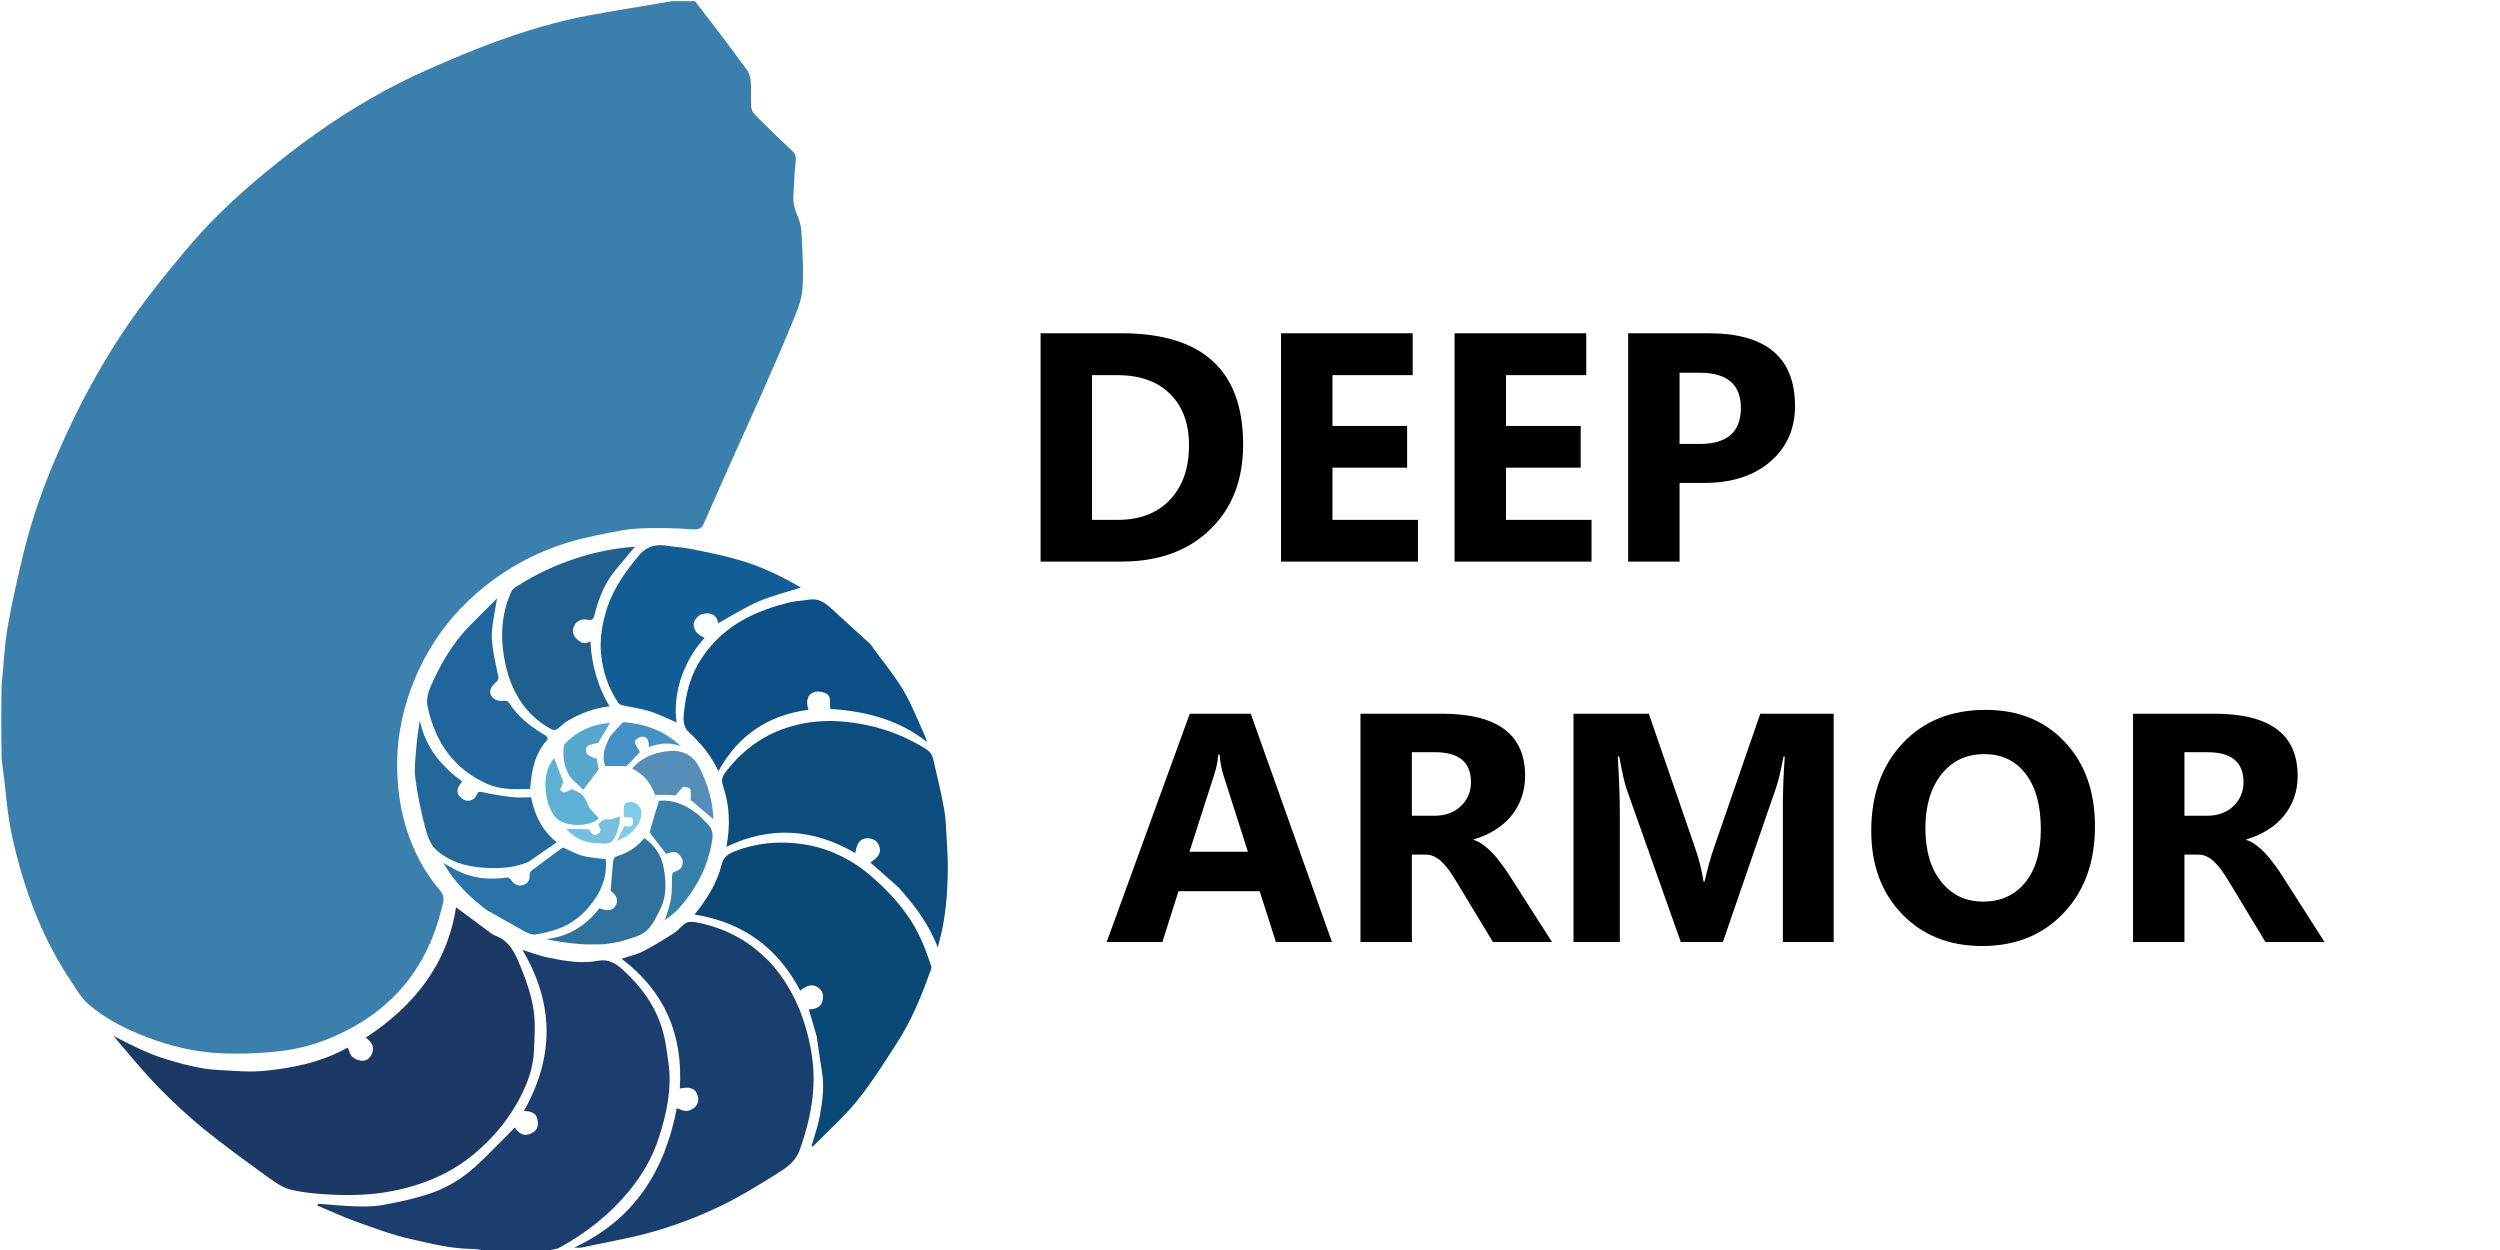 <svg width="138" height="69" viewBox="0 0 138 69" fill="none" xmlns="http://www.w3.org/2000/svg">
<g clip-path="url(#clip0_774_5256)">
<path d="M38.366 0.065C39.347 1.331 40.305 2.591 41.239 3.869C41.372 4.051 41.429 4.316 41.446 4.548C41.478 4.989 41.44 5.435 41.464 5.878C41.473 6.029 41.547 6.211 41.653 6.317C42.339 7.005 43.038 7.681 43.746 8.346C43.91 8.5 43.948 8.661 43.927 8.863C43.904 9.096 43.879 9.329 43.865 9.563C43.839 9.98 43.824 10.398 43.797 10.816C43.774 11.186 43.851 11.524 44.004 11.869C44.139 12.171 44.228 12.516 44.243 12.846C44.292 13.9 44.38 14.964 44.289 16.01C44.23 16.685 43.92 17.349 43.657 17.992C43.137 19.265 42.577 20.523 42.022 21.783C41.553 22.85 41.065 23.909 40.589 24.973C40.002 26.289 39.419 27.606 38.838 28.924C38.713 29.207 38.533 29.244 38.127 29.213C37.404 29.16 36.678 29.141 35.953 29.15C35.398 29.157 34.834 29.183 34.289 29.284C33.301 29.468 32.306 29.654 31.347 29.946C29.667 30.458 28.124 31.277 26.755 32.371C25.502 33.372 24.45 34.567 23.643 35.97C22.862 37.328 22.336 38.775 22.078 40.309C21.902 41.354 21.884 42.414 21.985 43.481C22.126 44.962 22.53 46.355 23.245 47.651C23.546 48.196 23.915 48.713 24.316 49.19C24.587 49.513 24.462 49.817 24.391 50.108C24.01 51.67 23.369 53.109 22.33 54.363C21.449 55.425 20.381 56.242 19.162 56.869C18.041 57.445 16.847 57.852 15.604 58.006C14.475 58.147 13.321 58.19 12.185 58.141C10.781 58.08 9.41 57.75 8.093 57.246C6.947 56.808 5.85 56.257 4.914 55.463C4.51 55.122 4.229 54.626 3.928 54.177C2.786 52.475 1.942 50.627 1.335 48.675C0.904 47.29 0.548 45.883 0.389 44.436C0.296 43.589 0.206 42.742 0.09 41.881C0.065 40.525 0.065 39.182 0.09 37.795C0.207 36.731 0.236 35.699 0.408 34.692C0.649 33.287 0.968 31.893 1.304 30.506C1.906 28.018 2.85 25.651 3.954 23.346C5.01 21.139 6.24 19.031 7.679 17.053C8.455 15.987 9.291 14.962 10.138 13.95C10.779 13.185 11.45 12.44 12.162 11.743C12.951 10.971 13.78 10.236 14.632 9.533C15.533 8.789 16.461 8.072 17.414 7.394C19.367 6.006 21.433 4.804 23.627 3.835C24.819 3.308 26.02 2.794 27.244 2.346C28.975 1.713 30.74 1.173 32.559 0.839C33.812 0.609 35.07 0.408 36.326 0.194C36.582 0.15 36.839 0.108 37.095 0.065C37.509 0.065 37.922 0.065 38.366 0.065Z" fill="#3B80AD"/>
<path d="M26.973 69.065C26.655 69.022 26.368 68.944 26.081 68.942C24.913 68.934 23.786 68.647 22.664 68.394C21.644 68.164 20.654 67.79 19.666 67.436C18.939 67.177 18.238 66.848 17.525 66.55C17.534 66.516 17.542 66.482 17.551 66.448C18.228 66.497 18.904 66.567 19.581 66.588C20.085 66.603 20.601 66.609 21.093 66.521C21.931 66.371 22.77 66.194 23.58 65.937C24.562 65.625 25.459 65.107 26.222 64.414C26.98 63.726 27.68 62.975 28.418 62.238C28.628 62.548 28.927 62.812 29.419 62.511C29.726 62.322 29.72 62.038 29.661 61.771C29.586 61.429 29.293 61.328 28.914 61.331C30.612 58.345 30.592 55.396 28.837 52.433C29.327 52.584 29.786 52.767 30.262 52.862C31.172 53.043 32.09 53.211 33.024 53.033C33.558 52.931 33.968 53.162 34.345 53.501C35.393 54.443 36.202 55.547 36.587 56.913C36.746 57.478 36.814 58.07 36.897 58.654C37.102 60.084 36.798 61.462 36.367 62.807C36.008 63.928 35.41 64.93 34.644 65.839C33.587 67.094 32.321 68.081 30.89 68.866C30.697 68.972 30.444 68.968 30.207 69.04C29.132 69.065 28.068 69.065 26.973 69.065Z" fill="#1B3E6E"/>
<path d="M6.382 57.246C7.316 57.727 8.251 58.2 9.267 58.499C10.192 58.77 11.118 59.021 12.084 59.066C12.892 59.103 13.708 59.19 14.508 59.117C16.14 58.967 17.741 58.64 19.195 57.827C19.279 58.007 19.319 58.208 19.44 58.326C19.563 58.446 19.76 58.532 19.933 58.55C20.232 58.581 20.442 58.406 20.545 58.129C20.664 57.808 20.544 57.537 20.189 57.279C22.843 55.539 24.688 53.251 25.172 50.081C25.756 50.516 26.389 50.988 27.025 51.457C27.127 51.532 27.234 51.606 27.351 51.65C28.223 51.98 28.503 52.789 28.807 53.534C29.098 54.247 29.341 55.002 29.455 55.761C29.564 56.492 29.504 57.252 29.476 57.998C29.442 58.907 29.135 59.757 28.727 60.551C28.12 61.731 27.289 62.742 26.272 63.613C24.927 64.765 23.361 65.416 21.649 65.747C20.517 65.966 19.364 66.002 18.215 65.94C17.485 65.901 16.743 65.841 16.037 65.665C15.585 65.552 15.163 65.25 14.774 64.968C13.584 64.105 12.389 63.244 11.249 62.318C10.368 61.602 9.531 60.822 8.739 60.009C7.905 59.153 7.148 58.222 6.357 57.297C6.365 57.262 6.374 57.254 6.382 57.246Z" fill="#1C3966"/>
<path d="M42.645 53.277C43.498 54.267 44.075 55.385 44.441 56.605C44.765 57.686 44.955 58.796 44.903 59.931C44.847 61.152 44.558 62.317 44.146 63.471C43.885 64.203 43.303 64.525 42.738 64.879C41.792 65.469 40.837 66.059 39.835 66.543C38.159 67.355 36.404 67.97 34.574 68.353C33.749 68.525 32.924 68.697 32.097 68.864C32.004 68.882 31.903 68.866 31.694 68.866C35.058 67.301 36.705 64.584 37.359 61.172C37.542 61.23 37.718 61.335 37.887 61.326C38.053 61.318 38.247 61.228 38.368 61.112C38.604 60.883 38.581 60.584 38.44 60.31C38.307 60.05 37.974 59.983 37.525 60.089C37.716 57.145 36.703 54.736 34.312 52.923C34.718 52.786 35.14 52.696 35.51 52.506C36.107 52.201 36.677 51.843 37.242 51.48C37.473 51.332 37.639 51.077 37.876 50.944C38.024 50.861 38.256 50.88 38.438 50.915C40.096 51.23 41.498 52.006 42.645 53.277Z" fill="#183F6E"/>
<path d="M45.083 57.211C44.93 56.705 44.792 56.223 44.648 55.719C45.014 55.712 45.337 55.602 45.416 55.199C45.47 54.925 45.4 54.658 45.141 54.495C44.849 54.311 44.557 54.371 44.173 54.686C42.938 52.321 41.007 50.906 38.339 50.484C39.011 49.647 39.579 48.76 39.834 47.726C39.939 47.3 40.2 47.135 40.546 46.997C41.651 46.559 42.811 46.433 43.974 46.555C45.472 46.713 46.816 47.297 47.981 48.274C48.873 49.023 49.663 49.857 50.296 50.841C50.795 51.617 51.118 52.467 51.402 53.335C51.423 53.399 51.403 53.485 51.379 53.552C50.884 54.926 50.342 56.283 49.546 57.516C48.839 58.612 48.144 59.726 47.328 60.741C46.599 61.647 45.713 62.428 44.895 63.262C44.877 63.281 44.835 63.278 44.789 63.288C44.95 62.717 45.151 62.165 45.256 61.597C45.406 60.781 45.512 59.955 45.367 59.118C45.258 58.494 45.185 57.863 45.083 57.211Z" fill="#0A4876"/>
<path d="M49.575 48.96C49.054 48.499 48.55 48.055 48.045 47.611C48.541 47.277 48.662 47.042 48.524 46.678C48.414 46.389 48.144 46.242 47.797 46.281C47.471 46.318 47.294 46.553 47.211 47.088C44.905 45.752 42.539 45.566 40.098 46.745C40.316 45.575 40.285 44.444 39.903 43.354C39.765 42.96 39.958 42.74 40.14 42.51C41.048 41.355 42.194 40.531 43.615 40.112C44.607 39.819 45.608 39.74 46.646 39.842C48.035 39.978 49.336 40.352 50.554 41.023C50.812 41.165 51.082 41.301 51.3 41.492C51.428 41.604 51.493 41.813 51.535 41.991C51.741 42.882 51.955 43.772 52.117 44.672C52.211 45.194 52.225 45.732 52.256 46.263C52.29 46.842 52.325 47.422 52.319 48.001C52.304 49.395 52.195 50.779 51.807 52.128C51.792 52.178 51.799 52.234 51.767 52.304C51.285 51.032 50.49 49.97 49.575 48.96Z" fill="#0C4D7D"/>
<path d="M48.206 35.78C48.784 36.576 49.407 37.32 49.889 38.146C50.373 38.977 50.716 39.889 51.12 40.767C51.135 40.8 51.138 40.838 51.165 40.952C49.569 39.703 47.765 39.266 45.835 39.127C45.765 38.83 45.957 38.408 45.526 38.245C45.363 38.184 45.161 38.151 44.996 38.19C44.591 38.284 44.453 38.688 44.633 39.18C42.404 39.469 40.742 40.591 39.656 42.568C39.264 41.73 38.699 41.029 38.018 40.409C37.693 40.114 37.714 39.689 37.756 39.301C37.807 38.832 37.886 38.359 38.014 37.905C38.245 37.086 38.651 36.353 39.207 35.699C40.361 34.339 41.899 33.668 43.578 33.252C43.926 33.165 44.295 33.165 44.65 33.101C45.191 33.003 45.562 33.292 45.923 33.62C46.63 34.265 47.339 34.91 48.044 35.558C48.104 35.613 48.141 35.695 48.206 35.78Z" fill="#0C5086"/>
<path d="M33.496 33.605C33.774 32.772 34.199 32.047 34.707 31.367C34.865 31.154 35.041 30.954 35.2 30.742C35.59 30.226 36.1 30.018 36.743 30.116C37.237 30.192 37.74 30.219 38.228 30.318C39.085 30.491 39.944 30.665 40.783 30.907C42.021 31.265 43.177 31.824 44.211 32.434C43.463 32.673 42.644 32.869 41.882 33.196C41.112 33.527 40.399 33.987 39.636 34.404C39.582 33.916 39.189 33.774 38.727 33.907C38.539 33.961 38.306 34.24 38.291 34.432C38.262 34.814 38.545 35.063 38.9 35.204C37.548 36.67 37.144 38.583 37.349 39.884C36.856 39.672 36.382 39.426 35.881 39.266C35.402 39.113 34.893 39.053 34.4 38.943C34.304 38.921 34.183 38.877 34.133 38.803C33.579 37.984 33.273 37.085 33.179 36.093C33.098 35.239 33.243 34.432 33.496 33.605Z" fill="#125D95"/>
<path d="M31.198 39.871C31.023 40.015 30.877 40.16 30.71 40.272C30.65 40.312 30.522 40.304 30.453 40.266C29.03 39.489 28.261 38.254 27.909 36.705C27.761 36.051 27.692 35.399 27.727 34.737C27.766 34.005 27.924 33.294 28.24 32.631C28.304 32.497 28.473 32.402 28.609 32.315C29.594 31.689 30.646 31.203 31.753 30.834C32.801 30.486 33.875 30.264 34.978 30.184C35.019 30.181 35.061 30.188 35.048 30.188C34.654 30.659 34.226 31.137 33.837 31.645C33.318 32.326 33.022 33.122 32.821 33.94C32.745 34.248 32.618 34.245 32.399 34.204C32.087 34.146 31.831 34.278 31.697 34.538C31.563 34.795 31.625 35.043 31.79 35.221C31.98 35.426 32.223 35.629 32.589 35.397C32.658 36.693 32.987 37.877 33.645 38.992C32.747 39.087 31.959 39.409 31.198 39.871Z" fill="#1F608F"/>
<path d="M26.903 43.279C25.036 42.44 24.038 40.973 23.61 39.044C23.506 38.572 23.641 38.192 23.817 37.795C24.338 36.616 24.988 35.517 25.888 34.582C26.379 34.071 26.889 33.579 27.439 33.029C27.329 33.704 27.202 34.271 27.155 34.844C27.123 35.233 27.18 35.634 27.24 36.023C27.312 36.49 27.437 36.95 27.519 37.416C27.532 37.488 27.454 37.605 27.385 37.657C27.122 37.85 26.994 38.126 27.09 38.345C27.201 38.599 27.482 38.726 27.797 38.684C27.884 38.673 28.029 38.691 28.064 38.747C28.58 39.574 29.325 40.139 30.15 40.622C30.199 40.651 30.242 40.8 30.217 40.828C29.518 41.595 29.339 42.542 29.267 43.543C28.468 43.574 27.68 43.605 26.903 43.279Z" fill="#20669C"/>
<path d="M29.193 47.564C28.373 47.927 27.528 47.95 26.684 47.897C25.713 47.837 24.78 47.553 24.064 46.901C23.73 46.596 23.565 46.049 23.444 45.581C23.219 44.715 23.041 43.832 22.926 42.945C22.858 42.421 22.935 41.875 22.974 41.34C23.012 40.814 23.085 40.29 23.174 39.762C23.47 41.22 24.328 42.274 25.51 43.136C25.465 43.201 25.418 43.266 25.373 43.332C25.157 43.654 25.228 43.92 25.587 44.136C25.833 44.284 26.181 44.181 26.311 43.882C26.394 43.691 26.456 43.681 26.66 43.73C27.194 43.856 27.741 43.939 28.287 44.002C28.619 44.041 28.96 44.009 29.315 44.009C29.509 44.953 29.877 45.805 30.733 46.493C30.201 46.864 29.708 47.208 29.193 47.564Z" fill="#22689B"/>
<path d="M26.878 50.241C25.909 49.516 25.073 48.694 24.477 47.634C24.711 47.767 24.94 47.907 25.179 48.031C26.063 48.49 27 48.585 27.975 48.436C28.048 48.425 28.173 48.498 28.215 48.567C28.362 48.813 28.575 48.929 28.841 48.861C29.1 48.795 29.261 48.623 29.23 48.313C29.221 48.224 29.295 48.093 29.372 48.034C29.922 47.616 30.482 47.211 31.07 46.778C31.387 46.917 31.757 47.128 32.156 47.239C32.561 47.352 32.994 47.366 33.439 47.426C33.52 48.285 33.261 49.051 32.747 49.758C32.227 50.474 31.578 51.015 30.734 51.295C30.345 51.424 29.942 51.534 29.537 51.586C29.348 51.609 29.122 51.504 28.941 51.405C28.255 51.03 27.58 50.633 26.878 50.241Z" fill="#2973A9"/>
<path d="M33.372 52.123C32.918 52.123 32.491 52.15 32.069 52.117C31.426 52.068 30.786 51.979 30.132 51.839C31.389 51.709 32.341 51.098 33.089 50.136C33.554 50.319 33.842 50.267 33.993 49.975C34.145 49.683 34.028 49.394 33.709 49.18C33.755 48.613 33.791 48.076 33.847 47.54C33.857 47.446 33.929 47.3 34.002 47.279C34.626 47.101 35.15 46.774 35.57 46.266C36.143 46.666 36.502 47.207 36.626 47.858C36.776 48.647 36.816 49.456 36.437 50.204C36.224 50.626 36.011 51.093 35.668 51.391C35.345 51.671 34.858 51.779 34.429 51.917C34.099 52.023 33.745 52.057 33.372 52.123Z" fill="#31719D"/>
<path d="M37.683 47.475C37.486 47.018 37.224 46.938 36.78 47.138C36.498 46.779 36.22 46.432 35.951 46.078C35.906 46.018 35.863 45.919 35.881 45.856C36.031 45.324 36.196 44.795 36.375 44.208C37.157 44.121 37.897 44.443 38.56 44.988C38.726 45.125 38.861 45.3 39.022 45.444C39.48 45.856 39.328 46.355 39.221 46.841C38.942 48.114 38.314 49.208 37.45 50.17C37.252 50.391 36.994 50.559 36.706 50.798C36.837 50.343 36.977 49.988 37.036 49.62C37.097 49.24 37.089 48.847 37.093 48.459C37.095 48.288 37.096 48.153 37.302 48.094C37.595 48.012 37.712 47.797 37.683 47.475Z" fill="#3780AC"/>
<path d="M36.89 43.88C36.632 43.88 36.405 43.88 36.159 43.88C35.934 43.23 35.528 42.732 34.891 42.419C35.394 41.851 36.03 41.572 36.764 41.477C37.627 41.365 38.25 41.614 38.657 42.459C39.089 43.355 39.352 44.264 39.379 45.222C38.946 44.855 38.515 44.49 38.121 44.157C38.121 43.974 38.162 43.758 38.103 43.575C38.076 43.492 37.807 43.395 37.727 43.441C37.567 43.533 37.462 43.719 37.3 43.906C37.233 43.901 37.077 43.89 36.89 43.88Z" fill="#548EB9"/>
<path d="M30.588 41.847C30.771 42.304 30.936 42.747 31.1 43.187C31.05 43.292 30.966 43.429 30.926 43.578C30.916 43.616 31.056 43.746 31.114 43.738C31.261 43.718 31.401 43.645 31.544 43.593C31.537 43.568 31.53 43.542 31.523 43.517C31.588 43.553 31.649 43.598 31.718 43.625C32.066 43.763 32.292 43.966 32.423 44.358C32.527 44.667 32.841 44.906 33.062 45.178C32.492 45.679 31.207 45.635 30.731 45.176C30.425 44.883 30.233 44.386 30.164 43.952C30.047 43.221 30.079 42.471 30.588 41.847Z" fill="#5EB1D4"/>
<path d="M33.692 40.623C33.909 40.383 34.109 40.158 34.313 39.939C34.347 39.902 34.404 39.859 34.446 39.863C35.601 39.969 36.66 40.309 37.581 41.193C36.95 40.951 36.394 41.03 35.815 41.24C35.815 40.931 35.769 40.64 35.415 40.663C35.277 40.671 35.033 40.861 35.043 40.944C35.064 41.133 35.214 41.306 35.326 41.513C35.116 41.732 34.849 42.01 34.584 42.288C34.217 42.288 33.837 42.288 33.409 42.288C33.184 41.711 33.406 41.172 33.692 40.623Z" fill="#4492C5"/>
<path d="M31.579 43.018C31.157 42.492 31.066 41.901 31.111 41.276C31.117 41.196 31.139 41.098 31.19 41.044C31.865 40.347 32.691 39.977 33.673 39.905C33.433 40.309 33.208 40.688 33.021 41.005C32.796 41.066 32.58 41.081 32.425 41.186C32.347 41.239 32.318 41.506 32.382 41.587C32.485 41.719 32.682 41.776 32.84 41.865C32.861 41.841 32.883 41.817 32.905 41.793C32.954 42.007 33.011 42.22 33.045 42.436C33.053 42.485 32.986 42.55 32.947 42.602C32.71 42.92 32.471 43.236 32.199 43.598C32.037 43.447 31.816 43.241 31.579 43.018Z" fill="#56A7CB"/>
<path d="M31.308 45.757C31.678 45.76 32.05 45.761 32.42 45.772C32.473 45.773 32.554 45.812 32.572 45.855C32.66 46.064 32.805 46.159 33.003 46.036C33.223 45.899 33.141 45.708 33.025 45.533C33.166 45.333 33.307 45.191 33.597 45.229C33.772 45.252 33.964 45.14 34.223 45.068C34.206 45.24 34.212 45.401 34.173 45.551C33.859 46.743 33.664 46.596 32.68 46.518C32.162 46.477 31.686 46.205 31.294 45.804C31.294 45.774 31.308 45.757 31.308 45.757Z" fill="#75C0E0"/>
<path d="M34.489 46.217C34.344 46.286 34.222 46.348 34.045 46.436C34.202 46.12 34.331 45.859 34.463 45.591C34.671 45.646 34.902 45.695 34.944 45.402C35 45.009 34.664 45.152 34.447 45.09C34.44 45.005 34.418 44.91 34.43 44.819C34.46 44.593 34.368 44.286 34.755 44.269C35.102 44.254 35.389 44.503 35.402 44.846C35.419 45.342 35.135 45.688 34.795 45.999C34.708 46.078 34.606 46.14 34.489 46.217Z" fill="#7FCBE8"/>
<path d="M31.288 45.785C31.258 45.77 31.234 45.745 31.211 45.721C31.237 45.722 31.264 45.724 31.3 45.742C31.309 45.757 31.295 45.775 31.288 45.785Z" fill="#75C0E0"/>
<path d="M24.368 47.624C24.366 47.591 24.382 47.572 24.399 47.553C24.395 47.581 24.391 47.609 24.368 47.624Z" fill="#2973A9"/>
<path d="M36.605 50.781C36.623 50.8 36.622 50.832 36.621 50.864C36.609 50.84 36.598 50.817 36.605 50.781Z" fill="#3780AC"/>
<path d="M6.343 57.28C6.312 57.26 6.296 57.229 6.279 57.198C6.309 57.202 6.339 57.206 6.376 57.228C6.374 57.254 6.365 57.262 6.343 57.28Z" fill="#1C3966"/>
</g>
<path d="M73.524 52H70.431L69.534 49.196H65.052L64.164 52H61.088L65.676 39.397H69.042L73.524 52ZM68.884 47.017L67.53 42.78C67.431 42.464 67.36 42.086 67.319 41.647H67.249C67.22 42.016 67.147 42.382 67.029 42.745L65.658 47.017H68.884ZM85.671 52H82.41L80.45 48.757C80.304 48.511 80.163 48.291 80.028 48.098C79.894 47.904 79.756 47.74 79.615 47.605C79.481 47.465 79.337 47.359 79.185 47.289C79.038 47.213 78.877 47.175 78.701 47.175H77.936V52H75.098V39.397H79.598C82.656 39.397 84.186 40.539 84.186 42.824C84.186 43.264 84.118 43.671 83.983 44.046C83.849 44.415 83.658 44.749 83.412 45.048C83.166 45.347 82.867 45.605 82.516 45.821C82.17 46.038 81.783 46.208 81.356 46.331V46.366C81.543 46.425 81.725 46.522 81.9 46.656C82.076 46.785 82.246 46.938 82.41 47.113C82.574 47.289 82.73 47.48 82.876 47.685C83.028 47.884 83.166 48.08 83.289 48.273L85.671 52ZM77.936 41.523V45.03H79.167C79.776 45.03 80.266 44.855 80.635 44.503C81.01 44.145 81.197 43.703 81.197 43.176C81.197 42.074 80.538 41.523 79.22 41.523H77.936ZM101.219 52H98.415V44.459C98.415 43.645 98.45 42.745 98.52 41.761H98.45C98.304 42.534 98.172 43.091 98.055 43.431L95.102 52H92.781L89.775 43.519C89.693 43.29 89.561 42.704 89.38 41.761H89.301C89.377 43.003 89.415 44.093 89.415 45.03V52H86.857V39.397H91.015L93.59 46.867C93.795 47.465 93.944 48.065 94.038 48.669H94.091C94.249 47.972 94.416 47.365 94.592 46.85L97.167 39.397H101.219V52ZM109.41 52.22C107.605 52.22 106.135 51.634 104.998 50.462C103.861 49.284 103.293 47.752 103.293 45.865C103.293 43.873 103.87 42.262 105.024 41.031C106.179 39.801 107.708 39.185 109.612 39.185C111.411 39.185 112.864 39.774 113.972 40.952C115.085 42.13 115.642 43.683 115.642 45.61C115.642 47.591 115.064 49.188 113.91 50.4C112.762 51.613 111.262 52.22 109.41 52.22ZM109.533 41.629C108.537 41.629 107.746 42.004 107.16 42.754C106.574 43.498 106.281 44.485 106.281 45.716C106.281 46.964 106.574 47.951 107.16 48.678C107.746 49.404 108.514 49.768 109.463 49.768C110.441 49.768 111.218 49.416 111.792 48.713C112.366 48.004 112.653 47.023 112.653 45.769C112.653 44.462 112.375 43.445 111.818 42.719C111.262 41.992 110.5 41.629 109.533 41.629ZM128.315 52H125.055L123.095 48.757C122.948 48.511 122.808 48.291 122.673 48.098C122.538 47.904 122.4 47.74 122.26 47.605C122.125 47.465 121.981 47.359 121.829 47.289C121.683 47.213 121.521 47.175 121.346 47.175H120.581V52H117.742V39.397H122.242C125.301 39.397 126.83 40.539 126.83 42.824C126.83 43.264 126.763 43.671 126.628 44.046C126.493 44.415 126.303 44.749 126.057 45.048C125.811 45.347 125.512 45.605 125.16 45.821C124.814 46.038 124.428 46.208 124 46.331V46.366C124.188 46.425 124.369 46.522 124.545 46.656C124.721 46.785 124.891 46.938 125.055 47.113C125.219 47.289 125.374 47.48 125.521 47.685C125.673 47.884 125.811 48.08 125.934 48.273L128.315 52ZM120.581 41.523V45.03H121.812C122.421 45.03 122.91 44.855 123.279 44.503C123.654 44.145 123.842 43.703 123.842 43.176C123.842 42.074 123.183 41.523 121.864 41.523H120.581Z" fill="black"/>
<path d="M57.441 31V18.396H61.906C66.383 18.396 68.621 20.444 68.621 24.54C68.621 26.503 68.009 28.07 66.784 29.242C65.565 30.414 63.94 31 61.906 31H57.441ZM60.28 20.708V28.697H61.687C62.917 28.697 63.881 28.328 64.578 27.59C65.281 26.852 65.633 25.847 65.633 24.575C65.633 23.374 65.284 22.431 64.587 21.745C63.895 21.054 62.923 20.708 61.669 20.708H60.28ZM78.272 31H70.713V18.396H77.981V20.708H73.552V23.512H77.674V25.814H73.552V28.697H78.272V31ZM87.852 31H80.293V18.396H87.561V20.708H83.132V23.512H87.254V25.814H83.132V28.697H87.852V31ZM92.712 26.658V31H89.873V18.396H94.32C97.496 18.396 99.084 19.735 99.084 22.413C99.084 23.679 98.627 24.704 97.713 25.489C96.805 26.269 95.589 26.658 94.065 26.658H92.712ZM92.712 20.576V24.505H93.828C95.34 24.505 96.096 23.843 96.096 22.519C96.096 21.224 95.34 20.576 93.828 20.576H92.712Z" fill="black"/>
<defs>
<clipPath id="clip0_774_5256">
<rect width="123" height="69" fill="white"/>
</clipPath>
</defs>
</svg>
